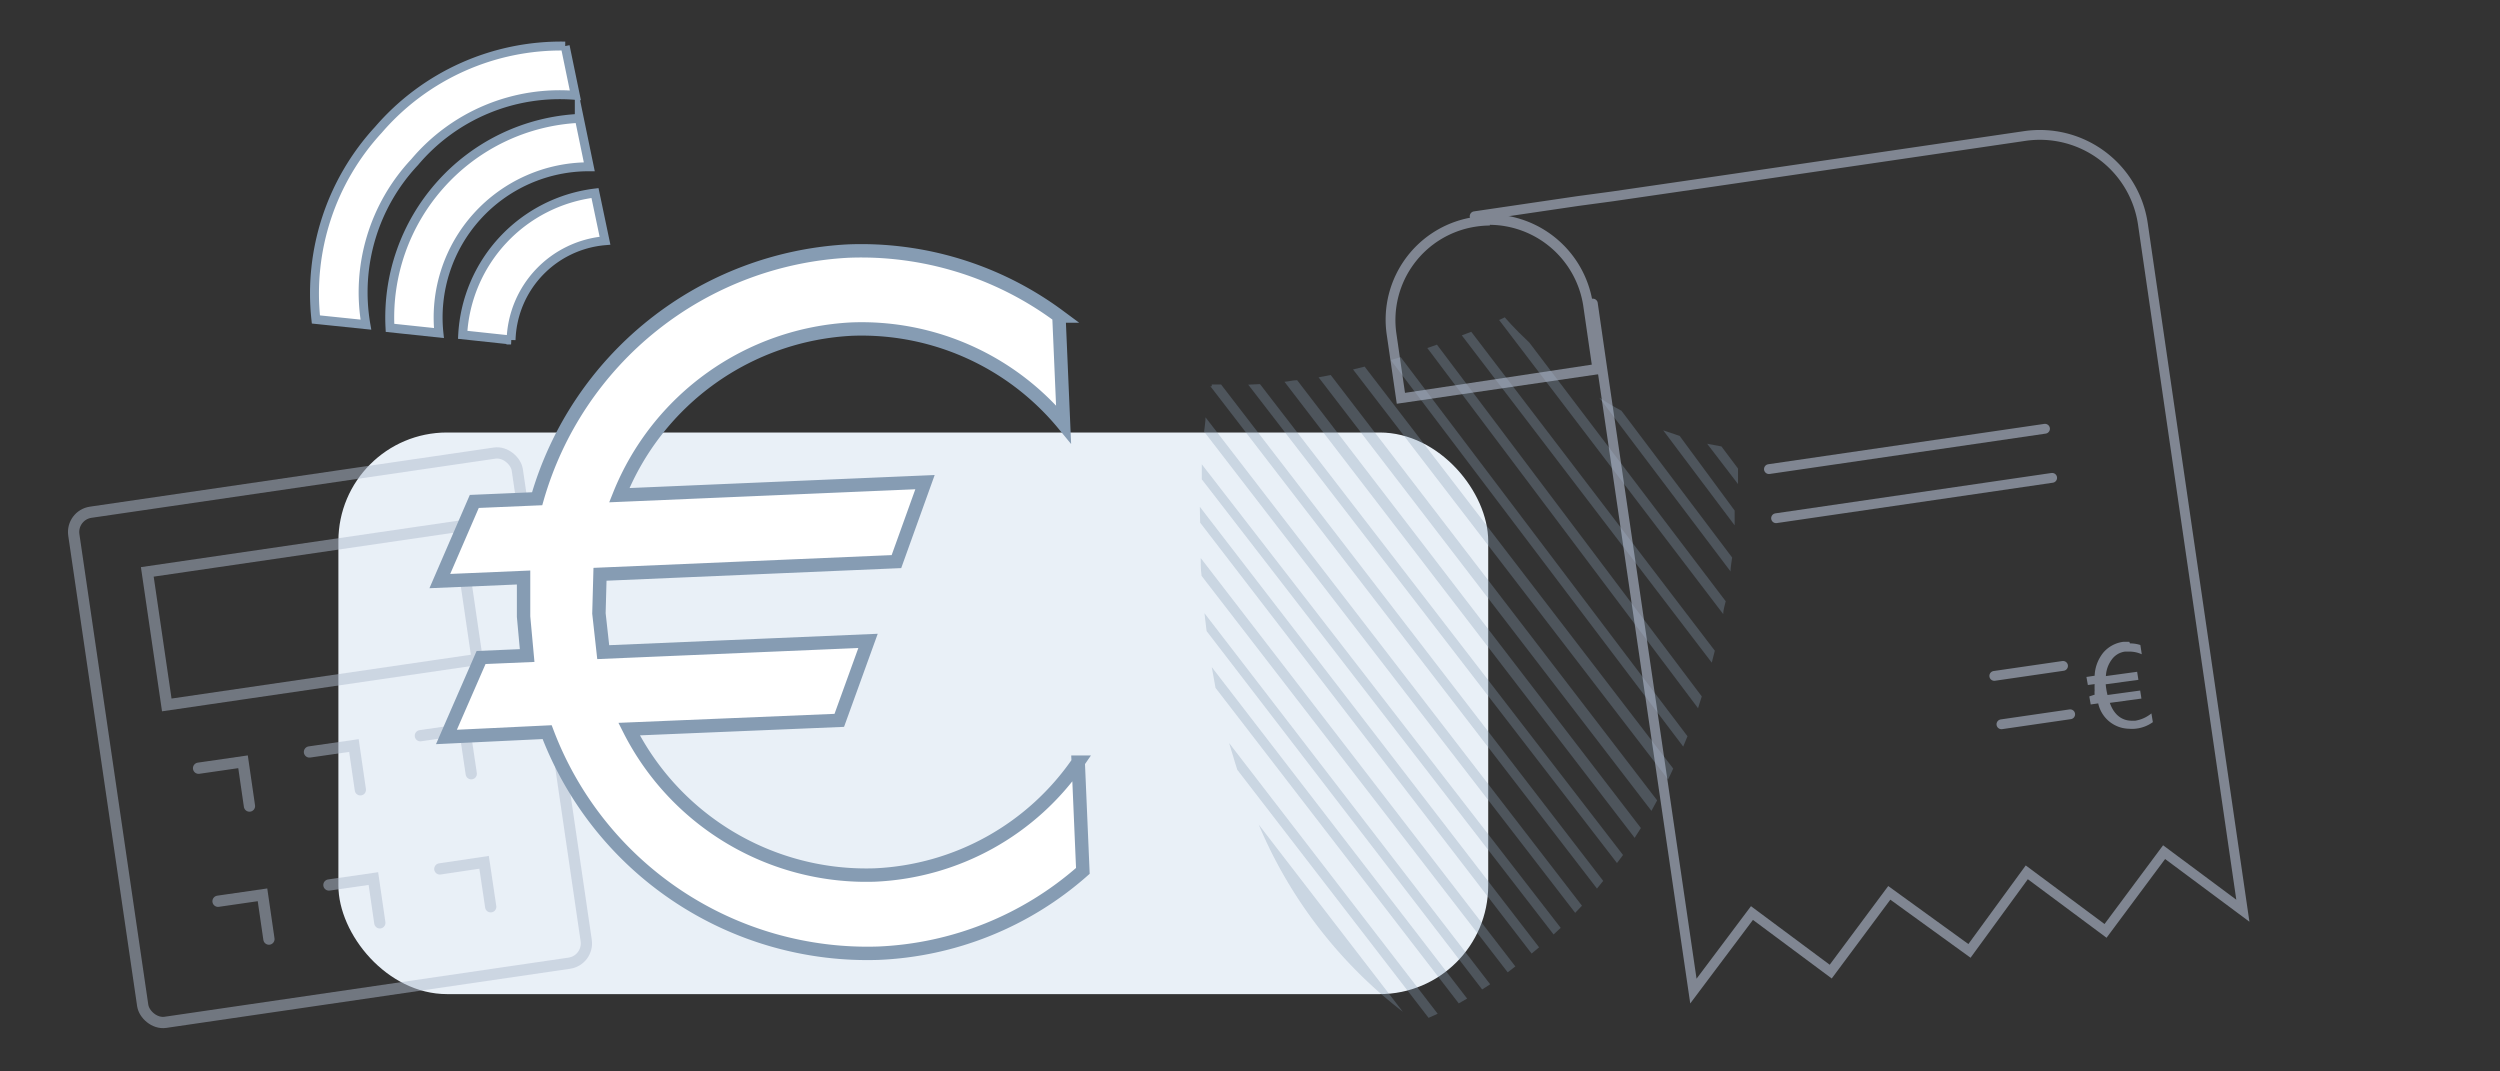 <svg xmlns="http://www.w3.org/2000/svg" xmlns:xlink="http://www.w3.org/1999/xlink" viewBox="0 0 140 60"><rect x="0" y="0" width="140" height="60" fill="#333333" stroke="none"/><defs><style>.a,.e,.k{fill:none;}.b{clip-path:url(#a);}.c{fill:#e9f0f7;}.d{opacity:0.5;}.e,.k{stroke:#b0bbce;stroke-linecap:round;}.e,.h,.i,.k{stroke-miterlimit:10;}.e{stroke-width:0.63px;}.f{opacity:0.32;}.g{fill:#869cb3;}.h,.i{fill:#fff;stroke:#869cb3;}.h{stroke-width:0.75px;}.i{stroke-width:0.5px;}.j{opacity:0.61;}.k{stroke-width:0.55px;}.l{fill:#b0bbce;}</style><clipPath id="a"><rect class="a" width="140" height="60"/></clipPath></defs><g class="b"><rect class="c" x="18.95" y="24.22" width="64.39" height="31.45" rx="6.08"/><g class="d"><rect class="e" x="5.93" y="26.88" width="25.1" height="28.87" rx="1.12" transform="translate(-5.79 3.11) rotate(-8.33)"/><rect class="e" x="8.7" y="30.72" width="17.57" height="7.53" transform="translate(-4.81 2.89) rotate(-8.33)"/><polyline class="e" points="11.12 43.02 13.61 42.66 13.97 45.14"/><polyline class="e" points="17.33 42.11 19.82 41.75 20.18 44.23"/><polyline class="e" points="23.54 41.2 26.02 40.84 26.39 43.33"/><polyline class="e" points="12.21 50.47 14.7 50.11 15.06 52.59"/><polyline class="e" points="18.42 49.56 20.91 49.2 21.27 51.68"/><polyline class="e" points="24.63 48.66 27.11 48.29 27.48 50.78"/></g><g class="f"><path class="g" d="M91.54,46.92l.35-.55L72.64,21.29c-.23,0-.47.07-.71.09Z"/><path class="g" d="M69.9,21.54,90.55,48.33c.11-.15.23-.29.34-.45L70.56,21.51Z"/><path class="g" d="M89.78,49.33l-21.4-27.8-.52,0a1,1,0,0,0,0,.1h-.08L89.43,49.76Z"/><path class="g" d="M88.59,50.72,67.51,23.37c0,.27-.06.54-.08.8L88.21,51.12Z"/><path class="g" d="M67.3,26c0,.28,0,.56,0,.84L87,52.33l.4-.37Z"/><path class="g" d="M67.21,29.27,85.77,53.4l.42-.35-19-24.67Z"/><path class="g" d="M67.24,31.25c0,.32,0,.64.05,1L84.43,54.45l.43-.33Z"/><path class="g" d="M67.45,34.34l.12,1L83,55.41l.45-.29Z"/><path class="g" d="M67.86,37.36l.21,1.16L81.69,56.19l.47-.27Z"/><path class="g" d="M69.29,43.11,80,57l.51-.23L68.83,41.61C69,42.13,69.13,42.63,69.29,43.11Z"/><path class="g" d="M70.49,46.18a25.86,25.86,0,0,0,8.07,10.48Z"/><path class="g" d="M92.48,45.41c.11-.19.21-.4.32-.59L74.52,21l-.68.13Z"/><path class="g" d="M93.41,43.65c.1-.2.2-.4.29-.61L76.42,20.53l-.65.16Z"/><path class="g" d="M94.26,41.81l.24-.58L78.44,20l-.56.16Z"/><path class="g" d="M79.93,19.49,95.09,39.66,95.3,39,80.47,19.3Z"/><path class="g" d="M82.39,18.58l-.53.2,14,18.33c.06-.22.11-.44.17-.67Z"/><path class="g" d="M84.27,17.77l-.32.15L96.5,34.39c0-.24.09-.48.14-.72l-11-14.49C84.75,18.35,84.27,17.77,84.27,17.77Z"/><path class="g" d="M90.8,23c-.44-.23-.85-.48-1.24-.73L96.91,32c0-.25.06-.52.09-.78Z"/><path class="g" d="M94.06,24.41l-.92-.31,4,5.32c0-.27,0-.55,0-.83Z"/><path class="g" d="M96.4,25l-.8-.15,1.73,2.26c0-.28,0-.58,0-.87Z"/></g><path class="h" d="M49,49a14.87,14.87,0,0,1-13.77-8.17L47,40.34l1.61-4.45-14.83.63-.24-2.17.06-2.19,16.6-.71L51.8,27l-17.12.73a14.83,14.83,0,0,1,13-9.3,14.64,14.64,0,0,1,11.88,5.33l-.26-6.06a18.61,18.61,0,0,0-11.81-3.64A19.17,19.17,0,0,0,30.08,27.93l-3.52.15-1.93,4.46,4.69-.2v2.19l.2,2.18-2.58.11L25,41.27,30.64,41A19.17,19.17,0,0,0,49.18,53.38a18.47,18.47,0,0,0,11.46-4.61l-.26-6.09A14.6,14.6,0,0,1,49,49Z"/><path class="i" d="M25.91,18.75l2.71.29a5.75,5.75,0,0,1,5.26-5.56l-.56-2.67a8.46,8.46,0,0,0-7.41,7.94Z"/><path class="i" d="M24.65,10.36a11.16,11.16,0,0,0-2.81,8l2.74.29A8.44,8.44,0,0,1,33,9.34l-.56-2.71A11.13,11.13,0,0,0,24.65,10.36Z"/><path class="i" d="M21.19,7.27a13.53,13.53,0,0,0-3.5,10.62l2.8.29a10.65,10.65,0,0,1,2.73-9.1,10.62,10.62,0,0,1,9-3.74l-.57-2.76A13.5,13.5,0,0,0,21.19,7.27Z"/><g class="j"><path class="k" d="M82.58,12.11l5.77-.85L90.28,11l5.77-.84,9.61-1.41,7.7-1.13A5.83,5.83,0,0,1,120,12.53L125.6,51l-4.41-3.28-3.28,4.41-4.41-3.28-3.21,4.4L105.8,50l-3.28,4.41-4.41-3.28L94.83,55.5,89.76,20.88,89.2,17"/><path class="l" d="M83.43,12.59a5.34,5.34,0,0,1,5.23,4.52l.48,3.31L78.68,22l-.48-3.31a5.29,5.29,0,0,1,4.46-6,5.09,5.09,0,0,1,.77-.06m0-.55a5,5,0,0,0-.85.07,5.81,5.81,0,0,0-4.92,6.61l.56,3.85,11.54-1.69L89.2,17a5.86,5.86,0,0,0-5.77-5Z"/><line class="k" x1="112.08" y1="40.56" x2="115.93" y2="40"/><line class="k" x1="111.68" y1="37.85" x2="115.53" y2="37.29"/><line class="k" x1="99.06" y1="26.27" x2="114.52" y2="24.01"/><line class="k" x1="99.46" y1="29.02" x2="114.92" y2="26.76"/><path class="l" d="M119.24,35.94l-.32,0a1.77,1.77,0,0,0-1.13.6,2.19,2.19,0,0,0-.49,1.3l-.46.07.08.45.38-.05a3.39,3.39,0,0,0,0,.35,1.11,1.11,0,0,0,0,.24L117,39l.08.45.42-.06a1.8,1.8,0,0,0,1.73,1.42,1.84,1.84,0,0,0,.33,0,2,2,0,0,0,1-.37l-.08-.49a1.9,1.9,0,0,1-.91.41h-.19c-.56,0-1-.34-1.23-1l1.77-.24-.07-.45-1.83.25a3.76,3.76,0,0,1-.1-.6l1.83-.25-.07-.45-1.75.24a1.67,1.67,0,0,1,.34-.94,1.08,1.08,0,0,1,.73-.43l.25,0a1.65,1.65,0,0,1,.69.15l-.08-.52a1.9,1.9,0,0,0-.58-.09Z"/></g></g></svg>